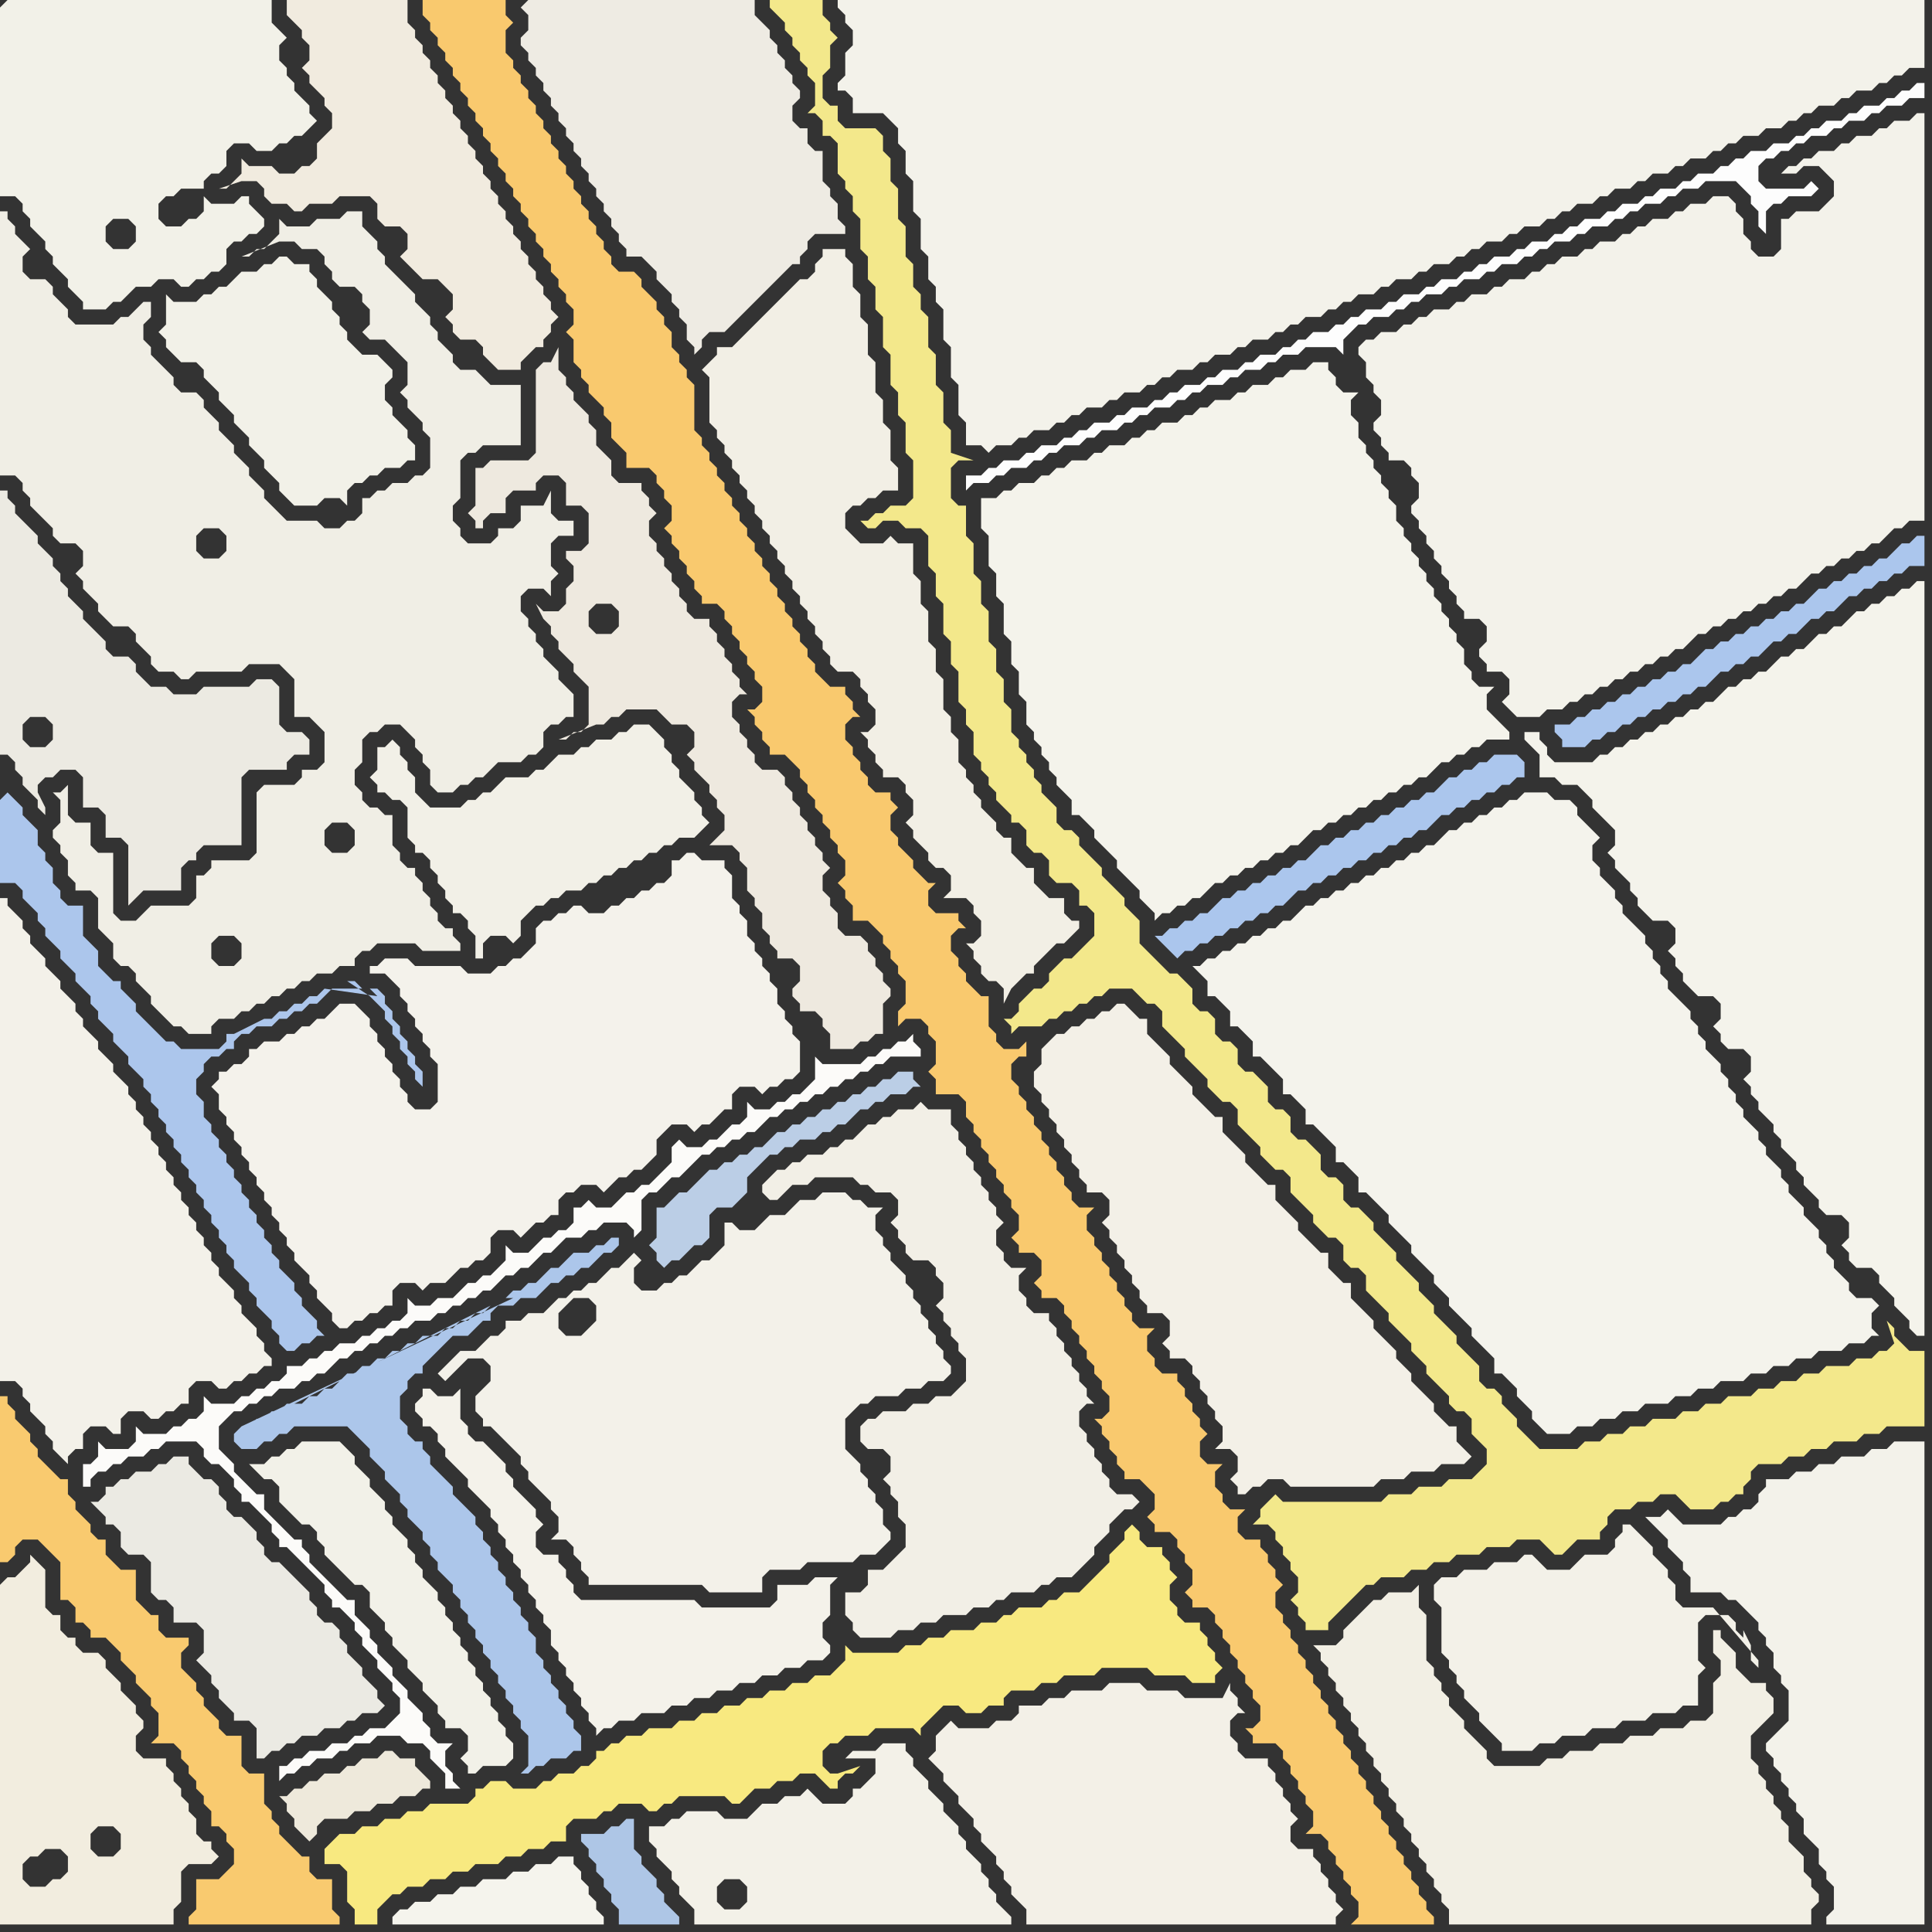 <svg width="256" height="256" xmlns="http://www.w3.org/2000/svg"><rect width="100%" height="100%" fill="#333333" stroke="none"/><script> 
var tempColor;
function hoverPath(evt){
obj = evt.target;
tempColor = obj.getAttribute("fill");
obj.setAttribute("fill","red");
//alert(tempColor);
//obj.setAttribute("stroke","red");}
function recoverPath(evt){
obj = evt.target;
obj.setAttribute("fill", tempColor);
//obj.setAttribute("stroke", tempColor);
}</script><path onmouseover="hoverPath(evt)" onmouseout="recoverPath(evt)" fill="rgb(243,241,233)" d="M  0,152l 0,31 2,0 1,1 0,1 1,1 0,1 2,2 0,1 1,1 0,1 1,1 1,1 0,-1 1,-1 1,0 0,-2 1,-1 2,0 1,1 1,0 0,-2 1,-1 2,0 1,1 1,0 1,-1 1,0 1,-1 1,0 0,-2 1,-1 2,0 1,1 1,0 1,-1 1,0 1,-1 1,0 1,-1 1,0 0,-1 -1,-1 0,-1 -1,-1 0,-1 -1,-1 -1,-1 0,-1 -1,-1 0,-1 -1,-1 -1,-1 0,-1 -1,-1 0,-1 -1,-1 0,-1 -1,-1 0,-1 -1,-1 0,-1 -1,-1 0,-1 -1,-1 0,-1 -1,-1 0,-1 -1,-1 0,-1 -1,-1 0,-1 -1,-1 0,-1 -1,-1 0,-1 -1,-1 0,-1 -1,-1 -1,-1 0,-1 -2,-2 0,-1 -1,-1 -1,-1 0,-1 -1,-1 0,-1 -1,-1 -1,-1 0,-1 -1,-1 -1,-1 0,-1 -1,-1 -1,-1 0,-1 -1,-1 0,-1 -1,-1 -1,-1 0,-1 -1,0Z"/>
<path onmouseover="hoverPath(evt)" onmouseout="recoverPath(evt)" fill="rgb(241,235,223)" d="M  39,23l -2,0 -1,-1 -3,0 -1,-1 0,2 -1,1 -1,1 -1,0 3,-1 2,0 1,1 0,1 1,1 2,0 1,1 1,0 1,-1 3,0 1,-1 4,0 1,1 0,2 1,1 2,0 1,1 0,2 -1,1 1,1 0,0 1,1 1,1 2,0 1,1 1,1 0,2 -1,1 1,1 0,1 1,1 2,0 1,1 0,1 1,1 1,1 3,0 0,-1 1,-1 1,-1 1,0 0,-1 1,-1 0,-1 1,-1 -1,-1 0,-1 -1,-1 0,-1 -1,-1 0,-1 -1,-1 0,-1 -1,-1 0,-1 -1,-1 0,-1 -1,-1 0,-1 -1,-1 0,-1 -1,-1 0,-1 -1,-1 0,-1 -1,-1 0,-1 -1,-1 0,-1 -1,-1 0,-1 -1,-1 0,-1 -1,-1 0,-1 -1,-1 0,-1 -1,-1 0,-1 -1,-1 0,-1 -1,-1 0,-1 -1,-1 0,-3 -16,0 0,2 1,1 0,0 1,1 0,1 1,1 0,2 -1,1 1,1 0,1 1,1 1,1 0,1 1,1 0,2 -1,1 -1,1 0,2 -1,1 -1,0 -1,1Z"/>
<path onmouseover="hoverPath(evt)" onmouseout="recoverPath(evt)" fill="rgb(187,206,230)" d="M  88,160l -1,0 0,4 -1,1 1,1 0,1 1,1 1,-1 1,0 1,-1 1,-1 1,0 1,-1 0,-3 1,-1 2,0 2,-2 0,-2 1,-1 1,-1 1,-1 1,0 1,-1 1,0 1,-1 2,0 1,-1 1,0 1,-1 1,0 1,-1 1,-1 1,0 1,-1 1,0 1,-1 2,0 1,-1 1,0 -1,-1 0,-1 -2,0 -1,1 -1,0 -1,1 -1,0 -1,1 -1,0 -1,1 -1,0 -1,1 -1,0 -1,1 -1,0 -1,1 -1,0 -1,1 -1,0 -1,1 -1,1 -1,0 -1,1 -1,0 -1,1 -1,0 -1,1 -1,0 -1,1 -1,1 -1,1 -1,0 -2,2Z"/>
<path onmouseover="hoverPath(evt)" onmouseout="recoverPath(evt)" fill="rgb(243,242,234)" d="M  112,8l 0,2 -1,1 0,1 1,0 1,1 0,2 4,0 1,1 1,1 0,2 1,1 0,3 1,1 0,4 1,1 0,4 1,1 0,3 1,1 0,2 1,1 0,4 1,1 0,4 1,1 0,4 1,1 0,3 2,0 1,1 1,-1 2,0 1,-1 1,0 1,-1 2,0 1,-1 1,0 1,-1 1,0 1,-1 2,0 1,-1 1,0 1,-1 2,0 1,-1 1,0 1,-1 1,0 1,-1 2,0 1,-1 1,0 1,-1 2,0 1,-1 1,0 1,-1 2,0 1,-1 1,0 1,-1 1,0 1,-1 2,0 1,-1 1,0 1,-1 1,0 1,-1 2,0 1,-1 1,0 1,-1 2,0 1,-1 1,0 1,-1 2,0 1,-1 1,0 1,-1 1,0 1,-1 2,0 1,-1 1,0 1,-1 2,0 1,-1 1,0 1,-1 1,0 1,-1 2,0 1,-1 1,0 1,-1 2,0 1,-1 1,0 1,-1 2,0 1,-1 1,0 1,-1 2,0 1,-1 1,0 1,-1 1,0 1,-1 2,0 1,-1 2,0 1,-1 1,0 1,-1 1,0 1,-1 2,0 1,-1 1,0 1,-1 2,0 1,-1 1,0 1,-1 1,0 1,-1 2,0 0,-9 -144,0 0,1 1,1 0,1 1,1 0,2 -1,1Z"/>
<path onmouseover="hoverPath(evt)" onmouseout="recoverPath(evt)" fill="rgb(244,243,236)" d="M  159,128l -1,0 1,1 0,0 1,1 0,2 1,0 1,1 1,1 0,2 1,0 1,1 1,1 0,2 1,0 1,1 1,1 1,1 0,2 1,0 1,1 1,1 0,2 1,0 1,1 1,1 1,1 0,2 1,0 1,1 1,1 0,2 1,0 1,1 1,1 1,1 0,1 1,1 1,1 1,1 0,1 1,1 1,1 1,1 0,1 1,1 1,1 0,1 1,1 1,1 1,1 0,1 1,1 1,1 1,1 0,2 1,0 1,1 1,1 0,1 1,1 1,1 0,1 1,1 1,1 3,0 1,-1 2,0 1,-1 2,0 1,-1 2,0 1,-1 3,0 1,-1 2,0 1,-1 2,0 1,-1 3,0 1,-1 2,0 1,-1 2,0 1,-1 2,0 1,-1 3,0 1,-1 2,0 1,-1 1,0 -1,-1 0,-2 1,-1 -1,-1 -2,0 -1,-1 0,-1 -1,-1 -1,-1 0,-1 -1,-1 0,-1 -1,-1 0,-1 -1,-1 -1,-1 0,-1 -1,-1 -1,-1 0,-1 -1,-1 0,-1 -1,-1 -1,-1 0,-1 -1,-1 0,-1 -1,-1 -1,-1 0,-1 -1,-1 0,-1 -1,-1 0,-1 -1,-1 0,-1 -1,-1 -1,-1 0,-1 -1,-1 0,-1 -1,-1 0,-1 -1,-1 -1,-1 -1,-1 0,-1 -1,-1 0,-1 -1,-1 0,-1 -1,-1 0,-1 -1,-1 -1,-1 -1,-1 0,-1 -1,-1 0,-1 -1,-1 -1,-1 0,-1 -1,-1 0,-2 1,-1 -1,-1 -1,-1 -1,-1 0,-1 -1,-1 -2,0 -1,-1 -3,0 -1,1 -1,0 -1,1 -1,0 -1,1 -1,0 -1,1 -1,0 -1,1 -1,0 -1,1 -1,1 -1,0 -1,1 -1,0 -1,1 -1,0 -1,1 -1,0 -1,1 -1,0 -1,1 -1,0 -1,1 -1,0 -1,1 -1,0 -1,1 -1,0 -1,1 -1,1 -1,0 -1,1 -1,0 -1,1 -1,0 -1,1 -1,0 -1,1 -1,0 -1,1 -1,0 -1,1Z"/>
<path onmouseover="hoverPath(evt)" onmouseout="recoverPath(evt)" fill="rgb(243,232,139)" d="M  167,200l 0,1 -1,1 2,0 1,1 0,1 1,1 0,1 1,1 0,1 1,1 0,2 -1,1 1,1 0,1 1,1 0,1 3,0 0,-1 1,-1 1,-1 1,-1 2,-2 1,0 1,-1 3,0 1,-1 2,0 1,-1 2,0 1,-1 3,0 1,-1 3,0 1,-1 3,0 1,1 1,1 1,0 1,-1 0,0 1,-1 3,0 0,-1 1,-1 0,-1 1,-1 2,0 1,-1 2,0 1,-1 2,0 1,1 1,1 3,0 1,-1 1,0 1,-1 1,0 0,-1 1,-1 0,-1 1,-1 3,0 1,-1 2,0 1,-1 2,0 1,-1 3,0 1,-1 2,0 1,-1 5,0 0,-10 -2,0 -1,-1 -1,-1 0,-1 -1,-1 1,3 -1,1 -1,0 -1,1 -2,0 -1,1 -3,0 -1,1 -2,0 -1,1 -2,0 -1,1 -2,0 -1,1 -3,0 -1,1 -2,0 -1,1 -2,0 -1,1 -3,0 -1,1 -2,0 -1,1 -2,0 -1,1 -2,0 -1,1 -5,0 -1,-1 -1,-1 -1,-1 0,-1 -1,-1 -1,-1 0,-1 -1,-1 -1,0 -1,-1 0,-2 -1,-1 -1,-1 -1,-1 0,-1 -1,-1 -1,-1 -1,-1 0,-1 -1,-1 -1,-1 0,-1 -1,-1 -1,-1 -1,-1 0,-1 -1,-1 -1,-1 -1,-1 0,-1 -1,-1 -1,-1 -1,0 -1,-1 0,-2 -1,-1 -1,0 -1,-1 0,-2 -1,-1 -1,-1 -1,0 -1,-1 0,-2 -1,-1 -1,0 -1,-1 0,-2 -1,-1 -1,-1 -1,0 -1,-1 0,-2 -1,-1 -1,0 -1,-1 0,-2 -1,-1 -1,0 -1,-1 0,-2 -1,-1 -1,-1 -1,0 -1,-1 -1,-1 -1,-1 -1,-1 0,-3 -1,-1 -1,-1 0,-1 -1,-1 -1,-1 -1,-1 0,-1 -1,-1 -1,-1 -1,-1 0,-1 -1,-1 -1,0 -1,-1 0,-2 -1,-1 -1,-1 0,-1 -1,-1 0,-1 -1,-1 0,-1 -1,-1 0,-1 -1,-1 0,-3 -1,-1 0,-3 -1,-1 0,-3 -1,-1 0,-4 -1,-1 0,-3 -1,-1 0,-4 -1,-1 0,-4 -1,0 -1,-1 0,-4 1,-1 2,0 -3,-1 0,-3 -1,-1 0,-4 -1,-1 0,-4 -1,-1 0,-4 -1,-1 0,-2 -1,-1 0,-3 -1,-1 0,-4 -1,-1 0,-4 -1,-1 0,-3 -1,-1 0,-2 -1,-1 -4,0 -1,-1 0,-2 -1,0 -1,-1 0,-3 1,-1 0,-3 1,-1 -1,-1 0,-1 -1,-1 0,-2 -7,0 0,1 1,1 0,0 1,1 0,1 1,1 0,1 1,1 0,1 1,1 0,1 1,1 0,3 -1,1 1,0 1,1 0,2 1,0 1,1 0,4 1,1 0,1 1,1 0,2 1,1 0,4 1,1 0,3 1,1 0,3 1,1 0,4 1,1 0,4 1,1 0,3 1,1 0,4 1,1 0,5 -1,1 -2,0 -1,1 -1,0 -1,1 -1,0 1,1 1,0 1,-1 2,0 1,1 2,0 1,1 0,4 1,1 0,3 1,1 0,4 1,1 0,3 1,1 0,4 1,1 0,2 1,1 0,3 1,1 0,1 1,1 0,1 1,1 0,1 1,1 1,1 0,1 1,0 1,1 0,2 1,1 1,0 1,1 0,2 1,1 2,0 1,1 0,2 1,0 1,1 0,3 -1,1 -1,1 -1,1 -1,0 -1,1 -1,1 0,1 -1,1 -1,0 -1,1 -1,1 0,1 -1,1 -1,0 1,1 0,1 1,-1 3,0 1,-1 1,0 1,-1 1,0 1,-1 1,0 1,-1 1,0 1,-1 3,0 1,1 1,1 1,0 1,1 0,2 1,1 1,1 1,1 0,1 1,1 1,1 1,1 0,1 1,1 1,1 1,0 1,1 0,2 1,1 1,1 1,1 0,1 1,1 1,1 1,0 1,1 0,2 1,1 1,1 1,1 0,1 1,1 1,1 1,0 1,1 0,2 1,1 1,0 1,1 0,2 1,1 1,1 1,1 0,1 1,1 1,1 1,1 0,1 1,1 1,1 0,1 1,1 1,1 1,1 0,1 1,1 1,0 1,1 0,2 1,1 1,1 0,2 -1,1 -1,1 -3,0 -1,1 -3,0 -1,1 -3,0 -1,1 -13,0 -1,-1 -1,1 -1,1Z"/>
<path onmouseover="hoverPath(evt)" onmouseout="recoverPath(evt)" fill="rgb(171,198,237)" d="M  208,96l -2,0 0,1 1,1 0,1 3,0 1,-1 1,0 1,-1 1,0 1,-1 1,0 1,-1 1,0 1,-1 1,0 1,-1 1,0 1,-1 1,0 1,-1 1,0 2,-2 1,0 1,-1 1,0 1,-1 1,0 1,-1 1,-1 1,0 1,-1 1,0 1,-1 1,-1 1,0 1,-1 1,0 1,-1 1,-1 1,0 1,-1 1,0 1,-1 1,0 1,-1 1,0 1,-1 2,0 0,-4 -1,0 -1,1 -1,0 -1,1 -1,1 -1,0 -1,1 -1,0 -1,1 -1,0 -1,1 -1,0 -1,1 -1,0 -2,2 -1,0 -1,1 -1,0 -1,1 -1,0 -1,1 -1,0 -1,1 -1,0 -1,1 -1,0 -1,1 -1,0 -1,1 -1,1 -1,0 -1,1 -1,0 -1,1 -1,0 -1,1 -1,0 -1,1 -1,0 -1,1 -1,0 -1,1 -1,0 -1,1 -1,0 -1,1Z"/>
<path onmouseover="hoverPath(evt)" onmouseout="recoverPath(evt)" fill="rgb(242,241,232)" d="M  0,1l 0,25 2,0 1,1 0,1 1,1 0,1 2,2 0,1 1,1 0,1 1,1 1,1 0,1 1,1 1,1 0,1 3,0 1,-1 1,0 1,-1 1,-1 2,0 1,-1 2,0 1,1 1,0 1,-1 1,0 1,-1 1,0 1,-1 0,-2 1,-1 1,0 1,-1 1,0 1,-1 0,-1 -1,-1 0,0 -1,-1 0,-1 -1,0 -1,1 -3,0 -1,-1 0,2 -1,1 -1,0 -1,1 -2,0 -1,-1 0,-2 1,-1 1,0 1,-1 3,0 0,-1 1,-1 1,0 1,-1 0,-2 1,-1 2,0 1,1 2,0 1,-1 1,0 1,-1 1,0 1,-1 1,-1 -1,-1 0,-1 -1,-1 -1,-1 0,-1 -1,-1 0,-1 -1,-1 0,-2 1,-1 -1,-1 -1,-1 0,-3 -35,0 -1,1 18,29 0,2 -1,1 -2,0 -1,-1 0,-2 1,-1 2,0 1,1 -18,-29Z"/>
<path onmouseover="hoverPath(evt)" onmouseout="recoverPath(evt)" fill="rgb(240,238,229)" d="M  34,105l 0,8 -1,1 -5,0 0,1 -1,1 -1,0 0,3 -1,1 -5,0 -2,2 -2,0 -1,-1 0,-8 -2,0 -1,-1 0,-3 -2,0 -1,-1 0,-4 -1,1 -1,0 1,1 0,3 -1,1 0,1 1,1 0,1 1,1 0,2 1,1 0,1 2,0 1,1 0,4 1,1 1,1 0,2 1,1 1,0 1,1 0,1 1,1 1,1 0,1 2,2 1,1 1,0 1,1 3,0 0,-1 1,-1 2,0 1,-1 1,0 1,-1 1,0 1,-1 1,0 1,-1 1,0 1,-1 1,0 1,-1 2,0 1,-1 2,0 0,-1 1,-1 1,0 1,-1 5,0 1,1 5,0 0,-1 -1,-1 0,-1 -1,0 -1,-1 0,-1 -1,-1 0,-1 -1,-1 0,-1 -1,-1 0,-1 -1,0 -1,-1 0,-1 -1,-1 0,-4 -1,0 -1,-1 -1,0 -1,-1 0,-1 -1,-1 0,-2 1,-1 0,-3 1,-1 1,0 1,-1 2,0 1,1 1,1 0,1 1,1 0,1 1,1 0,2 1,1 2,0 1,-1 1,0 1,-1 1,0 1,-1 1,-1 3,0 1,-1 1,0 1,-1 0,-2 1,-1 1,0 1,-1 1,0 0,-3 -1,-1 0,0 -1,-1 0,-1 -1,-1 -1,-1 0,-1 -1,-1 0,-1 -1,-1 0,-1 -1,-1 0,-2 1,-1 2,0 1,1 0,-2 1,-1 -1,-1 0,-3 1,-1 2,0 0,-2 -2,0 -1,-1 0,-3 -1,2 -3,0 0,2 -1,1 -2,0 0,1 -1,1 -3,0 -1,-1 0,-1 -1,-1 0,-2 1,-1 0,-5 1,-1 1,0 1,-1 5,0 0,-8 -4,0 -1,-1 -1,-1 -2,0 -1,-1 0,-1 -1,-1 -1,-1 0,-1 -1,-1 0,-1 -1,-1 -1,-1 0,-1 -1,-1 -1,-1 -1,-1 -1,-1 0,-1 -1,-1 0,-1 -1,-1 -1,-1 0,-2 -2,0 -1,1 -3,0 -1,1 -3,0 -1,-1 0,2 -1,1 -1,1 -1,0 -1,1 -1,0 5,-2 2,0 1,1 2,0 1,1 0,1 1,1 0,1 1,1 2,0 1,1 0,1 1,1 0,2 -1,1 1,1 2,0 1,1 1,1 1,1 0,3 -1,1 1,1 0,1 2,2 0,1 1,1 0,4 -1,1 -1,0 -1,1 -2,0 -1,1 -1,0 -1,1 -1,0 0,2 -1,1 -1,0 -1,1 -2,0 -1,-1 -4,0 -1,-1 -1,-1 -1,-1 0,-1 -1,-1 -1,-1 0,-1 -1,-1 -1,-1 0,-1 -1,-1 -1,-1 0,-1 -1,-1 -1,-1 0,-1 -1,-1 -2,0 -1,-1 0,-1 -1,-1 -1,-1 -1,-1 0,-1 -1,-1 0,-2 1,-1 0,-2 -1,0 -1,1 0,0 -1,1 -1,0 -1,1 -5,0 -1,-1 0,-1 -1,-1 -1,-1 0,-1 -1,-1 -2,0 -1,-1 0,-2 1,-1 -1,-1 0,0 -1,-1 0,-1 -1,-1 0,-1 -1,0 0,35 2,0 1,1 0,1 1,1 0,1 1,1 2,2 0,1 1,1 2,0 1,1 0,2 -1,1 1,1 0,1 1,1 1,1 0,1 1,1 1,1 2,0 1,1 0,1 1,1 1,1 0,1 1,1 2,0 1,1 1,0 1,-1 6,0 1,-1 4,0 1,1 1,1 0,5 2,0 1,1 1,1 0,4 -1,1 -2,0 0,1 -1,1 -4,0 -1,1 12,4 1,1 0,2 -1,1 -2,0 -1,-1 0,-2 1,-1 2,0 -12,-4 -5,19 2,0 1,1 0,2 -1,1 -2,0 -1,-1 0,-2 1,-1 5,-19 -4,-34 0,2 -1,1 -2,0 -1,-1 0,-2 1,-1 2,0 1,1 4,34Z"/>
<path onmouseover="hoverPath(evt)" onmouseout="recoverPath(evt)" fill="rgb(243,241,233)" d="M  64,184l 0,0 -1,1 0,2 1,1 0,1 1,0 1,1 1,1 1,1 1,1 0,1 1,1 0,1 1,1 1,1 1,1 0,1 1,1 0,2 -1,1 2,0 1,1 0,1 1,1 0,1 1,1 0,1 15,0 1,1 7,0 0,-2 1,-1 4,0 1,-1 6,0 1,-1 2,0 1,-1 1,-1 0,-1 -1,-1 0,-2 -1,-1 0,-1 -1,-1 0,-1 -1,-1 0,-1 -1,-1 -1,-1 0,-4 1,-1 1,-1 1,0 1,-1 3,0 1,-1 2,0 1,-1 2,0 1,-1 0,-1 -1,-1 0,-1 -1,-1 0,-1 -1,-1 0,-1 -1,-1 0,-1 -1,-1 0,-1 -1,-1 0,-1 -1,-1 -1,-1 0,-1 -1,-1 0,-1 -1,-1 0,-2 1,-1 -2,0 -1,-1 -1,0 -1,-1 -3,0 -1,1 -2,0 -1,1 -1,1 -2,0 -1,1 -1,1 -2,0 -1,-1 -1,0 0,3 -1,1 -1,1 -1,0 -1,1 -1,1 -1,0 -1,1 -1,0 -1,1 -2,0 -1,-1 0,-2 1,-1 -1,-1 0,0 -1,1 0,0 -1,1 -1,0 -1,1 -1,1 -1,0 -1,1 -1,0 -1,1 -1,0 -1,1 -1,1 -2,0 -1,1 -2,0 0,1 -1,1 -1,0 -2,2 -2,0 -1,1 -1,1 -1,1 1,1 0,0 3,-3 2,0 1,1 0,2 -1,1 10,-10 1,-1 1,-1 2,0 1,1 0,2 -1,1 -1,1 -2,0 -1,-1 0,-2 -10,10Z"/>
<path onmouseover="hoverPath(evt)" onmouseout="recoverPath(evt)" fill="rgb(238,235,227)" d="M  69,1l 0,0 1,1 0,2 -1,1 0,1 1,1 0,1 1,1 0,1 1,1 0,1 1,1 0,1 1,1 0,1 1,1 0,1 1,1 0,1 1,1 0,1 1,1 0,1 1,1 0,1 1,1 0,1 1,1 0,1 1,1 0,1 1,1 0,1 2,0 1,1 1,1 0,1 1,1 1,1 0,1 1,1 0,1 1,1 0,2 1,1 0,1 1,-1 0,-1 1,-1 2,0 1,-1 1,-1 2,-2 1,-1 1,-1 1,-1 1,-1 1,-1 1,0 0,-1 1,-1 0,-1 1,-1 4,0 0,-1 -1,-1 0,-2 -1,-1 0,-1 -1,-1 0,-4 -1,0 -1,-1 0,-2 -1,0 -1,-1 0,-2 1,-1 0,-1 -1,-1 0,-1 -1,-1 0,-1 -1,-1 0,-1 -1,-1 0,-1 -1,-1 -1,-1 0,-2 -30,0 -1,1Z"/>
<path onmouseover="hoverPath(evt)" onmouseout="recoverPath(evt)" fill="rgb(172,198,236)" d="M  0,106l 0,11 2,0 1,1 0,1 1,1 1,1 0,1 1,1 0,1 2,2 0,1 1,1 1,1 0,1 1,1 1,1 0,1 1,1 0,1 1,1 1,1 0,1 1,1 1,1 0,1 1,1 1,1 0,1 1,1 0,1 1,1 0,1 1,1 0,1 1,1 0,1 1,1 0,1 1,1 0,1 1,1 0,1 1,1 0,1 1,1 0,1 1,1 0,1 1,1 0,1 1,1 0,1 1,1 1,1 0,1 1,1 0,1 1,1 1,1 0,1 1,1 0,1 1,1 1,0 1,-1 1,0 1,-1 1,0 -1,-1 0,-1 -1,-1 -1,-1 0,-1 -1,-1 0,-1 -1,-1 -1,-1 0,-1 -1,-1 0,-1 -1,-1 0,-1 -1,-1 0,-1 -1,-1 0,-1 -1,-1 0,-1 -1,-1 0,-1 -1,-1 0,-1 -1,-1 0,-1 -1,-1 0,-1 -1,-1 0,-2 -1,-1 0,-2 1,-1 0,-1 1,-1 1,0 1,-1 1,0 0,-1 1,-1 1,0 1,-1 2,0 1,-1 1,0 1,-1 1,0 1,-1 1,0 1,-1 1,-1 4,0 -1,-1 -1,0 3,2 0,0 1,1 1,1 0,1 1,1 0,1 1,1 0,1 1,1 0,1 1,1 0,1 1,1 0,-2 -1,-1 0,-1 -1,-1 0,-1 -1,-1 0,-1 -1,-1 0,-1 -1,-1 0,-1 -1,-1 -1,0 1,1 -7,-1 -1,1 -1,0 -1,1 -1,0 -1,1 -1,0 -1,1 -1,0 -2,1 -2,1 -1,0 0,1 -1,1 -5,0 -1,-1 -1,0 -1,-1 -1,-1 -1,-1 -1,-1 0,-1 -1,-1 -1,-1 0,-1 -1,0 -1,-1 -1,-1 0,-2 -2,-2 0,-4 -2,0 -1,-1 0,-1 -1,-1 0,-2 -1,-1 0,-1 -1,-1 0,-2 -1,-1 -1,-1 0,-1 -1,-1 -1,-1 -1,1Z"/>
<path onmouseover="hoverPath(evt)" onmouseout="recoverPath(evt)" fill="rgb(249,202,111)" d="M  1,186l 0,-1 -1,0 0,22 1,0 1,-1 0,-1 1,-1 2,0 1,1 1,1 1,1 0,5 1,0 1,1 0,2 1,0 1,1 0,1 2,0 1,1 1,1 0,1 1,1 1,1 0,1 1,1 1,1 0,1 1,1 0,3 -1,1 3,0 1,1 0,1 1,1 0,1 1,1 0,1 1,1 0,1 1,1 0,2 1,0 1,1 0,1 1,1 0,2 -1,1 -1,1 -3,0 0,4 -1,1 0,1 20,0 0,-1 -1,-1 0,-4 -2,0 -1,-1 0,-2 -1,0 -3,-3 0,-1 -1,-1 0,-1 -1,-1 0,-4 -2,0 -1,-1 0,-4 -2,0 -1,-1 0,-1 -1,-1 -1,-1 0,-1 -1,-1 0,-1 -1,-1 -1,-1 0,-2 1,-1 0,-1 -3,0 -1,-1 0,-2 -1,0 -1,-1 -1,-1 0,-4 -2,0 -1,-1 -1,-1 0,-2 -1,0 -1,-1 0,-1 -1,-1 -1,-1 0,-1 -1,-1 0,-2 -1,0 -1,-1 -1,-1 -1,-1 0,-1 -1,-1 0,-1 -1,-1 -1,-1 0,-1 -1,-1Z"/>
<path onmouseover="hoverPath(evt)" onmouseout="recoverPath(evt)" fill="rgb(242,237,223)" d="M  0,210l 0,45 23,0 0,-2 1,-1 0,-4 1,-1 3,0 1,-1 -1,-1 0,-1 -1,0 -1,-1 0,-2 -1,-1 0,-1 -1,-1 0,-1 -1,-1 0,-1 -1,-1 0,-1 -3,0 -1,-1 0,-2 1,-1 0,-1 -1,-1 0,-1 -1,-1 -1,-1 0,-1 -1,-1 -1,-1 0,-1 -1,-1 -2,0 -1,-1 0,-1 -1,0 -1,-1 0,-2 -1,0 -1,-1 0,-5 -2,-2 0,1 -1,1 0,0 -1,1 -1,0 -1,1 3,39 0,-2 1,-1 1,0 1,-1 2,0 1,1 0,2 -1,1 -1,0 -1,1 -2,0 -1,-1 -3,-39 12,35 0,-2 1,-1 2,0 1,1 0,2 -1,1 -2,0 -1,-1 -12,-35Z"/>
<path onmouseover="hoverPath(evt)" onmouseout="recoverPath(evt)" fill="rgb(235,234,227)" d="M  16,203l 0,2 1,1 2,0 1,1 0,4 1,1 1,0 1,1 0,2 3,0 1,1 0,3 -1,1 1,1 0,0 1,1 0,1 1,1 0,1 1,1 1,1 0,1 2,0 1,1 0,4 1,0 1,-1 1,0 1,-1 1,0 1,-1 2,0 1,-1 2,0 1,-1 1,0 1,-1 2,0 1,-1 -1,-1 0,-1 -1,-1 -1,-1 0,-1 -1,-1 -1,-1 0,-1 -1,-1 0,-1 -1,-1 -1,0 -1,-1 0,-1 -1,-1 0,-1 -1,-1 -1,-1 -1,-1 -1,-1 -1,0 -1,-1 0,-1 -1,-1 0,-1 -1,-1 -1,-1 -1,0 -1,-1 0,-1 -1,-1 0,-1 -1,-1 -1,0 -1,-1 -1,-1 0,-1 -2,0 -1,1 -1,0 -1,1 -2,0 -1,1 -1,0 -1,1 -1,0 0,1 -1,1 -1,0 1,1 1,1 0,1 1,0 1,1Z"/>
<path onmouseover="hoverPath(evt)" onmouseout="recoverPath(evt)" fill="rgb(242,241,232)" d="M  35,194l -2,0 1,1 0,0 1,1 1,0 1,1 0,2 1,1 1,1 1,1 1,0 1,1 0,1 1,1 0,1 2,2 1,1 1,1 1,0 1,1 0,2 1,1 1,1 0,1 1,1 0,1 1,1 1,1 0,1 1,1 1,1 0,1 1,1 1,1 0,1 1,1 0,1 2,0 1,1 0,2 -1,1 1,1 0,1 1,0 1,-1 3,0 1,-1 0,-2 -1,-1 0,-1 -1,-1 0,-1 -1,-1 0,-1 -1,-1 0,-1 -1,-1 0,-1 -1,-1 0,-1 -1,-1 0,-1 -1,-1 0,-1 -1,-1 0,-1 -1,-1 0,-1 -1,-1 -1,-1 0,-1 -1,-1 0,-1 -1,-1 0,-1 -1,-1 -1,-1 0,-1 -1,-1 0,-1 -2,-2 0,-1 -1,-1 -1,-1 0,-1 -1,-1 -1,-1 -5,0 -1,1 -1,0 -1,1 -1,0 -1,1Z"/>
<path onmouseover="hoverPath(evt)" onmouseout="recoverPath(evt)" fill="rgb(252,251,249)" d="M  38,234l -1,0 0,2 1,-1 1,0 1,-1 1,0 1,-1 2,0 1,-1 1,0 1,-1 2,0 1,-1 3,0 1,1 2,0 1,1 0,1 1,1 1,1 0,2 2,0 -1,-1 0,-1 -1,-1 0,-2 1,-1 -2,0 -1,-1 0,-1 -1,-1 0,-1 -1,-1 -1,-1 0,-1 -1,-1 -1,-1 0,-1 -1,-1 -1,-1 0,-1 -1,-1 0,-1 -1,-1 -1,-1 0,-2 -1,0 -1,-1 -1,-1 -1,-1 -1,-1 -1,-1 0,-1 -1,-1 0,-1 -1,0 -1,-1 -1,-1 -1,-1 -1,-1 0,-2 -1,0 -1,-1 -1,-1 -1,-1 0,-1 -1,-1 -1,-1 0,-3 1,-1 1,-1 1,0 1,-1 1,0 1,-1 1,0 1,-1 2,0 1,-1 1,0 1,-1 1,0 1,-1 1,-1 1,0 1,-1 1,0 1,-1 1,0 1,-1 1,0 1,-1 1,0 1,-1 2,0 1,-1 1,0 1,-1 1,0 1,-1 1,0 1,-1 1,0 2,-2 1,0 1,-1 1,0 2,-2 1,0 1,-1 1,-1 2,0 1,-1 1,0 1,-1 3,0 1,1 0,1 1,-1 0,-4 1,-1 1,0 2,-2 1,0 1,-1 1,-1 1,-1 1,0 1,-1 1,0 1,-1 1,0 1,-1 1,0 1,-1 1,-1 1,0 1,-1 1,0 1,-1 1,0 1,-1 1,0 1,-1 1,0 1,-1 1,0 1,-1 1,0 1,-1 1,0 1,-1 4,0 0,-1 -1,-1 0,-1 -1,1 -1,0 -1,1 -1,0 -1,1 -1,0 -1,1 -5,0 -1,-1 0,3 -1,1 -1,1 -1,0 -1,1 -1,0 -1,1 -2,0 -1,-1 0,2 -1,1 -1,0 -2,2 -1,0 -1,1 -2,0 -1,-1 -1,1 0,2 -1,1 -1,1 -1,1 -1,0 -1,1 -1,0 -1,1 -1,1 -2,0 -1,-1 -1,1 -1,0 0,2 -1,1 -1,0 -1,1 -1,0 -2,2 -2,0 -1,-1 0,2 -1,1 -1,1 -1,0 -1,1 -1,0 -2,2 -2,0 -1,1 -2,0 -1,-1 0,2 -1,1 -1,0 -1,1 -1,0 -1,1 -1,0 -1,1 -2,0 -1,1 -1,0 -1,1 -1,0 -1,1 -2,0 0,1 -1,1 -1,0 -1,1 -1,0 -1,1 -1,0 -1,1 -3,0 -1,-1 0,2 -1,1 -1,0 -1,1 -1,0 -1,1 -3,0 -1,-1 0,2 -1,1 -3,0 -1,-1 0,2 -1,1 -1,0 0,3 1,0 0,-1 1,-1 1,0 1,-1 1,0 1,-1 2,0 1,-1 1,0 1,-1 4,0 1,1 0,1 1,1 1,0 1,1 1,1 0,1 1,1 0,1 1,0 1,1 1,1 1,1 0,1 1,1 0,1 1,0 1,1 1,1 1,1 1,1 1,1 0,1 1,1 0,1 1,0 1,1 1,1 0,1 1,1 0,1 1,1 1,1 0,1 1,1 1,1 0,1 1,1 0,2 -1,1 -1,1 -2,0 -1,1 -1,0 -1,1 -2,0 -1,1 -2,0 -1,1 -1,0 -1,1Z"/>
<path onmouseover="hoverPath(evt)" onmouseout="recoverPath(evt)" fill="rgb(243,241,232)" d="M  191,218l 0,1 1,1 0,1 1,1 0,1 1,1 0,1 1,1 1,1 0,1 1,1 1,1 1,1 0,1 4,0 1,-1 2,0 1,-1 3,0 1,-1 3,0 1,-1 3,0 1,-1 3,0 1,-1 2,0 0,-4 1,-1 -1,-1 0,-5 1,-1 3,0 1,1 0,1 1,1 0,-1 1,2 0,2 1,1 0,-1 -6,-7 -4,0 -1,-1 0,-2 -1,-1 0,-1 -1,-1 -1,-1 0,-1 -1,-1 -1,-1 -1,-1 -1,0 0,1 -1,1 0,1 -1,1 -3,0 -1,1 -1,1 -3,0 -1,-1 -1,-1 -1,0 -1,1 -3,0 -1,1 -3,0 -1,1 -2,0 -1,1 0,2 1,1Z"/>
<path onmouseover="hoverPath(evt)" onmouseout="recoverPath(evt)" fill="rgb(238,233,223)" d="M  78,68l 0,4 -1,1 -2,0 0,1 1,1 0,2 -1,1 0,2 -1,1 -2,0 -1,-1 1,2 0,0 1,1 0,1 1,1 0,1 1,1 1,1 0,1 1,1 1,1 0,5 -1,1 -1,0 -1,1 -1,0 5,-2 1,0 1,-1 1,0 1,-1 4,0 1,1 1,1 2,0 1,1 0,2 -1,1 1,1 0,1 1,1 1,1 0,1 1,1 0,1 1,1 0,2 -1,1 -1,1 3,0 1,1 0,1 1,1 0,3 1,1 0,1 1,1 0,2 1,1 0,1 1,1 0,1 2,0 1,1 0,2 -1,1 0,1 1,1 0,1 2,0 1,1 0,1 1,1 0,2 3,0 1,-1 1,0 1,-1 1,0 0,-4 1,-1 0,-1 -1,-1 0,-1 -1,-1 0,-1 -1,-1 0,-1 -1,-1 -2,0 -1,-1 0,-2 -1,-1 0,-1 -1,-1 0,-2 1,-1 -1,-1 0,-1 -1,-1 0,-1 -1,-1 0,-1 -1,-1 0,-1 -1,-1 0,-1 -1,-1 0,-1 -1,-1 -2,0 -1,-1 0,-1 -1,-1 0,-1 -1,-1 0,-1 -1,-1 0,-2 1,-1 1,0 -1,-1 0,-1 -1,-1 0,-1 -1,-1 0,-1 -1,-1 0,-1 -1,-1 0,-1 -2,0 -1,-1 0,-1 -1,-1 0,-1 -1,-1 0,-1 -1,-1 0,-1 -1,-1 0,-1 -1,-1 0,-2 1,-1 -1,-1 0,-1 -1,-1 0,-1 -3,0 -1,-1 0,-2 -1,-1 -1,-1 0,-2 -1,-1 0,-1 -1,-1 -1,-1 0,-1 -1,-1 0,-1 -1,-1 0,-3 -1,2 -1,0 -1,1 0,11 -1,1 -5,0 -1,1 -1,0 0,5 -1,1 1,1 0,1 1,0 0,-1 1,-1 2,0 0,-2 1,-1 3,0 0,-1 1,-1 2,0 1,1 0,3 2,0 1,1 0,13 1,-1 2,0 1,1 0,2 -1,1 -2,0 -1,-1Z"/>
<path onmouseover="hoverPath(evt)" onmouseout="recoverPath(evt)" fill="rgb(243,240,231)" d="M  138,139l 0,2 -1,1 0,2 1,1 0,1 1,1 0,1 1,1 0,1 1,1 0,1 1,1 0,1 1,1 0,1 1,1 0,1 2,0 1,1 0,2 -1,1 1,1 0,1 1,1 0,1 1,1 0,1 1,1 0,1 1,1 0,1 1,1 0,1 2,0 1,1 0,2 -1,1 1,1 0,1 2,0 1,1 0,1 1,1 0,1 1,1 0,1 1,1 0,1 1,1 0,2 -1,1 2,0 1,1 0,2 -1,1 1,1 0,1 1,0 1,-1 1,0 1,-1 2,0 1,1 11,0 1,-1 3,0 1,-1 3,0 1,-1 3,0 1,-1 -1,-1 0,0 -1,-1 0,-2 -1,0 -1,-1 -1,-1 0,-1 -1,-1 -1,-1 -1,-1 0,-1 -1,-1 -1,-1 0,-1 -1,-1 -1,-1 -1,-1 0,-1 -1,-1 -1,-1 -1,-1 0,-2 -1,0 -1,-1 -1,-1 0,-2 -1,0 -1,-1 -1,-1 -1,-1 0,-1 -1,-1 -1,-1 -1,-1 0,-2 -1,0 -1,-1 -1,-1 -1,-1 0,-1 -1,-1 -1,-1 -1,-1 0,-2 -1,0 -1,-1 -1,-1 -1,-1 0,-1 -1,-1 -1,-1 -1,-1 0,-1 -1,-1 -1,-1 -1,-1 0,-2 -1,0 -1,-1 -1,-1 -1,0 -1,1 -1,0 -1,1 -1,0 -1,1 -1,0 -1,1 -1,0 -2,2Z"/>
<path onmouseover="hoverPath(evt)" onmouseout="recoverPath(evt)" fill="rgb(174,198,230)" d="M  78,243l -1,0 0,1 1,1 0,1 1,1 0,1 1,1 0,1 1,1 0,1 1,1 0,2 8,0 0,-1 -1,-1 -1,-1 0,-1 -1,-1 0,-1 -1,-1 -1,-1 0,-1 -1,-1 0,-4 -1,0 -1,1 -1,0 -1,1Z"/>
<path onmouseover="hoverPath(evt)" onmouseout="recoverPath(evt)" fill="rgb(249,201,110)" d="M  83,60l 0,2 3,0 1,1 0,1 1,1 0,1 1,1 0,2 -1,1 1,1 0,1 1,1 0,1 1,1 0,1 1,1 0,1 1,1 0,1 2,0 1,1 0,1 1,1 0,1 1,1 0,1 1,1 0,1 1,1 0,1 1,1 0,2 -1,1 -1,0 1,1 0,1 1,1 0,1 1,1 0,1 2,0 1,1 1,1 0,1 1,1 0,1 1,1 0,1 1,1 0,1 1,1 0,1 1,1 0,1 1,1 0,2 -1,1 1,1 0,1 1,1 0,2 2,0 1,1 1,1 0,1 1,1 0,1 1,1 0,1 1,1 0,3 -1,1 0,2 1,-1 2,0 1,1 0,1 1,1 0,3 -1,1 1,1 0,2 3,0 1,1 0,2 1,1 0,1 1,1 0,1 1,1 0,1 1,1 0,1 1,1 0,1 1,1 0,1 1,1 0,2 -1,1 1,1 0,1 2,0 1,1 0,2 -1,1 1,1 0,1 2,0 1,1 0,1 1,1 0,1 1,1 0,1 1,1 0,1 1,1 0,1 1,1 0,1 1,1 0,2 -1,1 -1,0 1,1 0,1 1,1 0,1 1,1 0,1 1,1 0,1 2,0 1,1 1,1 0,2 -1,1 1,1 0,1 2,0 1,1 0,1 1,1 0,1 1,1 0,2 -1,1 1,1 0,1 2,0 1,1 0,1 1,1 0,1 1,1 0,1 1,1 0,1 1,1 0,1 1,1 0,1 1,1 0,2 -1,1 -1,0 1,1 0,1 3,0 1,1 0,1 1,1 0,1 1,1 0,1 1,1 0,1 1,1 0,2 -1,1 2,0 1,1 0,1 1,1 0,1 1,1 0,1 1,1 0,1 1,1 0,2 -1,1 11,0 0,-1 -1,-1 0,-1 -1,-1 0,-1 -1,-1 0,-1 -1,-1 0,-1 -1,-1 0,-1 -1,-1 0,-1 -1,-1 0,-1 -1,-1 0,-1 -1,-1 0,-1 -1,-1 0,-1 -1,-1 0,-1 -1,-1 0,-1 -1,-1 0,-1 -1,-1 0,-1 -1,-1 0,-1 -1,-1 0,-1 -1,-1 0,-1 -1,-1 0,-1 -1,-1 0,-1 -1,-1 0,-1 -1,-1 0,-2 1,-1 -1,-1 0,-1 -1,-1 0,-1 -1,-1 0,-1 -2,0 -1,-1 0,-2 1,-1 -2,0 -1,-1 0,-1 -1,-1 0,-2 1,-1 -2,0 -1,-1 0,-2 1,-1 -1,-1 0,-1 -1,-1 0,-1 -1,-1 0,-1 -1,-1 0,-1 -2,0 -1,-1 0,-1 -1,-1 0,-2 1,-1 -2,0 -1,-1 0,-1 -1,-1 0,-1 -1,-1 0,-1 -1,-1 0,-1 -1,-1 0,-1 -1,-1 0,-1 -1,-1 0,-2 1,-1 -2,0 -1,-1 0,-1 -1,-1 0,-1 -1,-1 0,-1 -1,-1 0,-1 -1,-1 0,-1 -1,-1 0,-1 -1,-1 0,-1 -1,-1 0,-1 -1,-1 0,-2 1,-1 1,0 0,-2 -1,1 -2,0 -1,-1 0,-1 -1,-1 0,-4 -1,0 -1,-1 -1,-1 0,-1 -1,-1 0,-1 -1,-1 0,-2 1,-1 1,0 -1,-1 0,-1 -3,0 -1,-1 0,-2 1,-1 -1,0 -1,-1 0,0 -1,-1 0,-1 -1,-1 -1,-1 0,-1 -1,-1 0,-2 1,-1 -1,-1 0,-1 -2,0 -1,-1 0,-1 -1,-1 0,-1 -1,-1 0,-1 -1,-1 0,-2 1,-1 1,0 -1,-1 0,-1 -1,-1 0,-1 -2,0 -1,-1 -1,-1 0,-1 -1,-1 0,-1 -1,-1 0,-1 -1,-1 0,-1 -1,-1 0,-1 -1,-1 0,-1 -1,-1 0,-1 -1,-1 0,-1 -1,-1 0,-1 -1,-1 0,-1 -1,-1 0,-1 -1,-1 0,-1 -1,-1 0,-1 -1,-1 0,-1 -1,-1 0,-1 -1,-1 0,-1 -1,-1 0,-6 -1,-1 0,-1 -1,-1 0,-1 -1,-1 0,-2 -1,-1 0,-1 -1,-1 0,-1 -1,-1 -1,-1 0,-1 -1,-1 -2,0 -1,-1 0,-1 -1,-1 0,-1 -1,-1 0,-1 -1,-1 0,-1 -1,-1 0,-1 -1,-1 0,-1 -1,-1 0,-1 -1,-1 0,-1 -1,-1 0,-1 -1,-1 0,-1 -1,-1 0,-1 -1,-1 0,-1 -1,-1 0,-1 -1,-1 0,-1 -1,-1 0,-3 1,-1 -1,-1 0,-2 -11,0 0,2 1,1 0,1 1,1 0,1 1,1 0,1 1,1 0,1 1,1 0,1 1,1 0,1 1,1 0,1 1,1 0,1 1,1 0,1 1,1 0,1 1,1 0,1 1,1 0,1 1,1 0,1 1,1 0,1 1,1 0,1 1,1 0,1 1,1 0,1 1,1 0,1 1,1 0,1 1,1 0,2 -1,1 1,1 0,3 1,1 0,1 1,1 0,1 1,1 1,1 0,1 1,1 0,2 1,1 1,1Z"/>
<path onmouseover="hoverPath(evt)" onmouseout="recoverPath(evt)" fill="rgb(243,241,232)" d="M  95,252l 0,-2 1,-1 2,0 1,1 0,2 -1,1 -2,0 -1,-1 1,3 38,0 0,-1 -1,-1 0,0 -1,-1 0,-1 -1,-1 0,-1 -1,-1 0,-1 -1,-1 -1,-1 0,-1 -1,-1 0,-1 -1,-1 -1,-1 0,-1 -1,-1 -1,-1 0,-1 -1,-1 -1,-1 0,-1 -1,-1 0,-1 -3,0 -1,1 -3,0 -1,1 4,0 0,2 -1,1 -1,1 -1,0 0,1 -1,1 -3,0 -1,-1 -1,-1 -1,1 -2,0 -1,1 -2,0 -1,1 -1,1 -3,0 -1,-1 -4,0 -1,1 -1,0 -1,1 -2,0 0,2 1,1 0,1 1,1 1,1 0,1 1,1 0,1 1,1 1,1 0,2 4,0 -1,-3Z"/>
<path onmouseover="hoverPath(evt)" onmouseout="recoverPath(evt)" fill="rgb(242,239,229)" d="M  99,44l 0,0 -1,1 -1,1 -2,0 0,1 -2,2 1,1 0,6 1,1 0,1 1,1 0,1 1,1 0,1 1,1 0,1 1,1 0,1 1,1 0,1 1,1 0,1 1,1 0,1 1,1 0,1 1,1 0,1 1,1 0,1 1,1 0,1 1,1 0,1 1,1 0,1 1,1 0,1 1,1 0,1 1,1 2,0 1,1 0,1 1,1 0,1 1,1 0,2 -1,1 -1,0 1,1 0,1 1,1 0,1 1,1 0,1 2,0 1,1 0,1 1,1 0,2 -1,1 1,1 0,1 1,1 1,1 0,1 1,1 1,0 1,1 0,2 -1,1 3,0 1,1 0,1 1,1 0,2 -1,1 -1,0 1,1 0,1 1,1 0,1 1,1 1,0 1,1 0,2 1,-2 0,0 1,-1 1,-1 1,0 0,-1 2,-2 1,-1 1,0 1,-1 1,-1 0,-1 -1,0 -1,-1 0,-2 -2,0 -1,-1 -1,-1 0,-2 -1,0 -1,-1 -1,-1 0,-2 -1,0 -1,-1 0,-1 -1,-1 -1,-1 0,-1 -1,-1 0,-1 -1,-1 0,-1 -1,-1 0,-3 -1,-1 0,-2 -1,-1 0,-4 -1,-1 0,-3 -1,-1 0,-4 -1,-1 0,-3 -1,-1 0,-4 -2,0 -1,-1 -1,1 -3,0 -1,-1 -1,-1 0,-2 1,-1 1,0 1,-1 1,0 1,-1 2,0 0,-3 -1,-1 0,-4 -1,-1 0,-3 -1,-1 0,-4 -1,-1 0,-4 -1,-1 0,-3 -1,-1 0,-3 -1,-1 0,-1 -3,0 0,1 -1,1 0,1 -1,1 -1,0 -1,1 -1,1 -5,5Z"/>
<path onmouseover="hoverPath(evt)" onmouseout="recoverPath(evt)" fill="rgb(244,243,235)" d="M  130,68l 0,2 1,1 0,4 1,1 0,3 1,1 0,4 1,1 0,3 1,1 0,3 1,1 0,3 1,1 0,1 1,1 0,1 1,1 0,1 1,1 0,1 1,1 1,1 0,2 1,0 1,1 1,1 0,1 1,1 1,1 1,1 0,1 1,1 1,1 1,1 0,1 2,2 0,1 1,-1 1,0 1,-1 1,0 1,-1 1,0 1,-1 1,-1 1,0 1,-1 1,0 1,-1 1,0 1,-1 1,0 1,-1 1,0 1,-1 1,0 1,-1 1,-1 1,0 1,-1 1,0 1,-1 1,0 1,-1 1,0 1,-1 1,0 1,-1 1,0 1,-1 1,0 1,-1 1,0 1,-1 1,-1 1,0 1,-1 1,0 1,-1 1,0 1,-1 3,0 0,-1 -1,-1 0,0 -1,-1 -1,-1 0,-2 1,-1 -2,0 -1,-1 0,-1 -1,-1 0,-2 -1,-1 0,-1 -1,-1 0,-1 -1,-1 0,-1 -1,-1 0,-1 -1,-1 0,-1 -1,-1 0,-1 -1,-1 0,-1 -1,-1 0,-1 -1,-1 0,-2 -1,-1 0,-1 -1,-1 0,-1 -1,-1 0,-1 -1,-1 0,-1 -1,-1 0,-2 -1,-1 0,-2 1,-1 -2,0 -1,-1 0,-1 -1,-1 0,-1 -2,0 -1,1 -2,0 -1,1 -1,0 -1,1 -2,0 -1,1 -1,0 -1,1 -2,0 -1,1 -1,0 -1,1 -1,0 -1,1 -2,0 -1,1 -1,0 -1,1 -1,0 -1,1 -2,0 -1,1 -1,0 -1,1 -2,0 -1,1 -1,0 -1,1 -1,0 -1,1 -2,0 -1,1 -1,0 -1,1 -2,0Z"/>
<path onmouseover="hoverPath(evt)" onmouseout="recoverPath(evt)" fill="rgb(171,198,237)" d="M  154,124l -1,0 1,1 0,0 1,1 1,1 1,-1 1,0 1,-1 1,0 1,-1 1,0 1,-1 1,0 1,-1 1,0 1,-1 1,0 1,-1 1,0 1,-1 1,-1 1,0 1,-1 1,0 1,-1 1,0 1,-1 1,0 1,-1 1,0 1,-1 1,0 1,-1 1,0 1,-1 1,0 1,-1 1,0 1,-1 1,-1 1,0 1,-1 1,0 1,-1 1,0 1,-1 1,0 1,-1 1,0 1,-1 1,0 0,-2 -1,-1 -3,0 -1,1 -1,0 -1,1 -1,0 -1,1 -1,0 -1,1 -1,1 -1,0 -1,1 -1,0 -1,1 -1,0 -1,1 -1,0 -1,1 -1,0 -1,1 -1,0 -1,1 -1,0 -1,1 -1,0 -2,2 -1,0 -1,1 -1,0 -1,1 -1,0 -1,1 -1,0 -1,1 -1,0 -1,1 -1,0 -1,1 -1,1 -1,0 -1,1 -1,0 -1,1 -1,0 -1,1Z"/>
<path onmouseover="hoverPath(evt)" onmouseout="recoverPath(evt)" fill="rgb(243,242,234)" d="M  223,202l 0,0 -1,-1 -1,-1 -1,1 -2,0 1,1 0,0 1,1 1,1 0,1 1,1 1,1 0,1 1,1 0,2 4,0 1,1 1,0 1,1 1,1 1,1 0,1 1,1 0,1 1,1 0,2 1,1 0,1 1,1 0,4 -1,1 -1,1 -1,1 0,1 1,1 0,1 1,1 0,1 1,1 0,1 1,1 0,1 1,1 0,2 1,1 1,1 0,2 1,1 0,1 1,1 0,3 -1,1 0,1 13,0 0,-64 -4,0 -1,1 -2,0 -1,1 -3,0 -1,1 -2,0 -1,1 -2,0 -1,1 -3,0 0,1 -1,1 0,1 -1,1 -1,0 -1,1 -1,0 -1,1Z"/>
<path onmouseover="hoverPath(evt)" onmouseout="recoverPath(evt)" fill="rgb(236,234,226)" d="M  32,103l 0,0 1,-1 5,0 0,-1 1,-1 2,0 0,-2 -1,-1 -2,0 -1,-1 0,-5 -1,-1 -2,0 -1,1 -6,0 -1,1 -3,0 -1,-1 -2,0 -1,-1 -1,-1 0,-1 -1,-1 -2,0 -1,-1 0,-1 -1,-1 -1,-1 -1,-1 0,-1 -1,-1 -1,-1 0,-1 -1,-1 0,-1 -1,-1 0,-1 -1,-1 -1,-1 0,-1 -1,-1 -1,-1 -1,-1 0,-1 -1,-1 0,-1 -1,0 0,35 1,0 1,1 0,1 1,1 0,1 1,1 1,1 0,1 1,1 0,-1 -1,-2 0,-1 1,-1 1,0 1,-1 2,0 1,1 0,4 2,0 1,1 0,3 2,0 1,1 0,8 1,-1 0,0 1,-1 5,0 0,-3 1,-1 1,0 0,-1 1,-1 5,0 0,-9 -28,-4 -1,-1 0,-2 1,-1 2,0 1,1 0,2 -1,1 -2,0 28,4Z"/>
<path onmouseover="hoverPath(evt)" onmouseout="recoverPath(evt)" fill="rgb(248,233,128)" d="M  44,244l 0,0 -1,1 0,2 2,0 1,1 0,4 1,1 0,2 3,0 0,-2 1,-1 1,-1 1,0 1,-1 2,0 1,-1 2,0 1,-1 2,0 1,-1 3,0 1,-1 2,0 1,-1 2,0 1,-1 2,0 0,-2 1,-1 3,0 1,-1 1,0 1,-1 3,0 1,1 1,0 1,-1 1,0 1,-1 6,0 1,1 1,0 1,-1 1,-1 2,0 1,-1 2,0 1,-1 2,0 1,1 1,1 1,0 0,-1 1,-1 1,0 1,-1 -3,1 -1,0 -1,-1 0,-2 1,-1 1,0 1,-1 3,0 1,-1 5,0 1,1 0,-1 1,-1 0,0 1,-1 1,-1 2,0 1,1 2,0 1,-1 2,0 0,-1 1,-1 3,0 1,-1 2,0 1,-1 4,0 1,-1 6,0 1,1 4,0 1,1 3,0 0,-1 1,-1 -1,-1 0,-1 -1,-1 0,-1 -1,-1 0,-1 -2,0 -1,-1 0,-1 -1,-1 0,-2 1,-1 -1,-1 0,-1 -1,-1 0,-1 -2,0 -1,-1 0,-1 -1,-1 -1,1 0,1 -2,2 0,1 -2,2 -1,1 -1,1 -2,0 -1,1 -1,0 -1,1 -3,0 -1,1 -1,0 -1,1 -2,0 -1,1 -3,0 -1,1 -2,0 -1,1 -2,0 -1,1 -6,0 -1,-1 0,2 -1,1 -1,1 -2,0 -1,1 -2,0 -1,1 -2,0 -1,1 -2,0 -1,1 -2,0 -1,1 -2,0 -1,1 -2,0 -1,1 -3,0 -1,1 -2,0 -1,1 -1,0 -1,1 -1,0 0,1 -1,1 -1,0 -1,1 -2,0 -1,1 -1,0 -1,1 -3,0 -1,-1 -2,0 -1,1 -1,0 0,1 -1,1 -5,0 -1,1 -2,0 -1,1 -2,0 -1,1 -2,0 -1,1 -2,0 -1,1Z"/>
<path onmouseover="hoverPath(evt)" onmouseout="recoverPath(evt)" fill="rgb(242,241,232)" d="M  54,61l 1,0 0,-2 -1,-1 0,-1 -1,-1 -1,-1 0,-1 -1,-1 0,-2 1,-1 0,-1 -1,-1 -1,-1 -2,0 -1,-1 -1,-1 0,-1 -1,-1 0,-1 -1,-1 0,-1 -1,-1 -1,-1 0,-1 -1,-1 0,-1 -2,0 -1,-1 -1,0 -1,1 -1,0 -1,1 -2,0 -1,1 -1,1 -1,0 -1,1 -1,0 -1,1 -3,0 -1,-1 0,4 -1,1 1,1 0,1 1,1 1,1 2,0 1,1 0,1 1,1 1,1 0,1 1,1 1,1 0,1 1,1 1,1 0,1 1,1 1,1 0,1 1,1 1,1 0,1 1,1 1,1 3,0 1,-1 2,0 1,1 0,-2 1,-1 1,0 1,-1 1,0 1,-1 2,0 1,-1Z"/>
<path onmouseover="hoverPath(evt)" onmouseout="recoverPath(evt)" fill="rgb(245,244,237)" d="M  54,253l -1,0 -1,1 0,1 28,0 0,-1 -1,-1 0,-1 -1,-1 0,-1 -1,-1 0,-1 -1,-1 0,-1 -2,0 -1,1 -2,0 -1,1 -2,0 -1,1 -3,0 -1,1 -2,0 -1,1 -2,0 -1,1 -2,0 -1,1Z"/>
<path onmouseover="hoverPath(evt)" onmouseout="recoverPath(evt)" fill="rgb(244,242,234)" d="M  58,190l 0,1 1,1 0,1 1,1 1,1 1,1 0,1 1,1 1,1 1,1 0,1 1,1 0,1 1,1 0,1 1,1 0,1 1,1 0,1 1,1 0,1 1,1 0,1 1,1 0,1 1,1 0,2 1,1 0,1 1,1 0,1 1,1 0,1 1,1 0,1 1,1 0,1 1,1 0,1 1,-1 1,0 1,-1 2,0 1,-1 3,0 1,-1 2,0 1,-1 2,0 1,-1 2,0 1,-1 2,0 1,-1 2,0 1,-1 2,0 1,-1 2,0 1,-1 0,-1 -1,-1 0,-2 1,-1 0,-4 1,-1 -3,0 -1,1 -4,0 0,2 -1,1 -9,0 -1,-1 -15,0 -1,-1 0,-1 -1,-1 0,-1 -1,-1 0,-1 -2,0 -1,-1 0,-2 1,-1 -1,-1 0,-1 -1,-1 -1,-1 -1,-1 0,-1 -1,-1 0,-1 -1,-1 -1,-1 -1,-1 -1,0 -1,-1 0,-1 -1,-1 0,-4 -1,1 -2,0 -1,-1 -1,0 0,1 -1,1 0,1 1,1 0,1 1,0 1,1Z"/>
<path onmouseover="hoverPath(evt)" onmouseout="recoverPath(evt)" fill="rgb(242,239,230)" d="M  112,213l 0,1 1,1 0,1 1,1 4,0 1,-1 2,0 1,-1 2,0 1,-1 3,0 1,-1 2,0 1,-1 1,0 1,-1 3,0 1,-1 1,0 1,-1 2,0 1,-1 1,-1 1,-1 0,-1 1,-1 1,-1 0,-1 1,-1 1,-1 1,0 1,-1 -1,-1 -2,0 -1,-1 0,-1 -1,-1 0,-1 -1,-1 0,-1 -1,-1 0,-1 -1,-1 0,-2 1,-1 1,0 -1,-1 0,-1 -1,-1 0,-1 -1,-1 0,-1 -1,-1 0,-1 -1,-1 0,-1 -1,-1 0,-1 -2,0 -1,-1 0,-1 -1,-1 0,-2 1,-1 -2,0 -1,-1 0,-1 -1,-1 0,-2 1,-1 -1,-1 0,-1 -1,-1 0,-1 -1,-1 0,-1 -1,-1 0,-1 -1,-1 0,-1 -1,-1 0,-1 -1,-1 0,-2 -3,0 -1,-1 -1,1 -2,0 -1,1 -1,0 -1,1 -1,0 -1,1 -1,1 -1,0 -1,1 -1,0 -1,1 -2,0 -1,1 -1,0 -1,1 -1,0 -2,2 0,1 1,1 1,0 1,-1 0,0 1,-1 2,0 1,-1 5,0 1,1 1,0 1,1 2,0 1,1 0,2 -1,1 1,1 0,1 1,1 0,1 1,1 2,0 1,1 0,1 1,1 0,2 -1,1 1,1 0,1 1,1 0,1 1,1 0,1 1,1 0,3 -1,1 -1,1 -2,0 -1,1 -2,0 -1,1 -3,0 -1,1 -1,0 -1,1 0,2 1,1 2,0 1,1 0,2 -1,1 1,1 0,1 1,1 0,2 1,1 0,3 -1,1 -1,1 -1,1 -2,0 0,2 -1,1 -2,0Z"/>
<path onmouseover="hoverPath(evt)" onmouseout="recoverPath(evt)" fill="rgb(244,243,235)" d="M  211,101l -5,0 -1,-1 0,-1 -1,-1 0,-1 -2,0 0,1 1,1 0,0 1,1 0,3 2,0 1,1 2,0 1,1 1,1 0,1 1,1 1,1 1,1 0,2 -1,1 1,1 0,1 1,1 1,1 0,1 1,1 0,1 1,1 1,1 2,0 1,1 0,2 -1,1 1,1 0,1 1,1 0,1 1,1 1,1 2,0 1,1 0,2 -1,1 1,1 0,1 1,1 2,0 1,1 0,2 -1,1 1,1 0,1 1,1 0,1 1,1 1,1 0,1 1,1 0,1 1,1 1,1 0,1 1,1 0,1 1,1 1,1 0,1 1,1 2,0 1,1 0,2 -1,1 1,1 0,1 1,1 2,0 1,1 0,1 1,1 1,1 0,1 1,1 1,1 0,1 1,1 1,0 0,-100 -1,0 -1,1 -1,0 -1,1 -1,0 -1,1 -1,0 -1,1 -1,0 -1,1 -1,1 -1,0 -1,1 -1,0 -1,1 -1,1 -1,0 -1,1 -1,0 -1,1 -1,1 -1,0 -1,1 -1,0 -1,1 -1,0 -1,1 -1,1 -1,0 -1,1 -1,0 -1,1 -1,0 -1,1 -1,0 -1,1 -1,0 -1,1 -1,0 -1,1 -1,0 -1,1 -1,0 -1,1Z"/>
<path onmouseover="hoverPath(evt)" onmouseout="recoverPath(evt)" fill="rgb(244,242,235)" d="M  30,142l -1,0 0,1 -1,1 1,1 0,2 1,1 0,1 1,1 0,1 1,1 0,1 1,1 0,1 1,1 0,1 1,1 0,1 1,1 0,1 1,1 0,1 1,1 0,1 1,1 0,1 2,2 0,1 1,1 0,1 1,1 1,1 0,1 1,1 1,0 1,-1 1,0 1,-1 1,0 1,-1 1,0 0,-2 1,-1 2,0 1,1 1,-1 2,0 1,-1 1,-1 1,0 1,-1 1,0 1,-1 0,-2 1,-1 2,0 1,1 1,-1 0,0 1,-1 1,0 1,-1 1,0 0,-2 1,-1 1,0 1,-1 2,0 1,1 1,-1 0,0 1,-1 1,0 1,-1 1,0 2,-2 0,-2 2,-2 2,0 1,1 1,-1 1,0 1,-1 1,-1 1,0 0,-2 1,-1 2,0 1,1 1,-1 1,0 1,-1 1,0 1,-1 0,-4 -1,-1 0,-1 -1,-1 0,-1 -1,-1 0,-2 -1,-1 0,-1 -1,-1 0,-1 -1,-1 0,-1 -1,-1 0,-2 -1,-1 0,-1 -1,-1 0,-3 -1,-1 0,-1 -3,0 -1,-1 -1,0 -1,1 -1,0 0,2 -1,1 -1,0 -1,1 -1,0 -1,1 -1,0 -1,1 -1,0 -1,1 -2,0 -1,-1 -1,0 -1,1 -1,0 -1,1 -1,0 -1,1 0,2 -1,1 -1,1 -1,0 -1,1 -1,0 -1,1 -3,0 -1,-1 -6,0 -1,-1 -3,0 -1,1 -1,0 0,1 2,0 1,1 1,1 0,1 1,1 0,1 1,1 0,1 1,1 0,1 1,1 0,1 1,1 0,5 -1,1 -2,0 -1,-1 0,-1 -1,-1 0,-1 -1,-1 0,-1 -1,-1 0,-1 -1,-1 0,-1 -1,-1 0,-1 -1,-1 -1,-1 -2,0 -2,2 -1,0 -1,1 -1,0 -1,1 -1,0 -1,1 -2,0 -1,1 -1,0 0,1 -1,1 -1,0 -1,1Z"/>
<path onmouseover="hoverPath(evt)" onmouseout="recoverPath(evt)" fill="rgb(172,198,234)" d="M  32,189l 0,0 -1,1 0,1 1,1 2,0 1,-1 1,0 1,-1 1,0 1,-1 7,0 1,1 1,1 1,1 0,1 1,1 1,1 0,1 1,1 1,1 0,1 1,1 0,1 1,1 1,1 0,1 1,1 0,1 1,1 0,1 1,1 1,1 0,1 1,1 0,1 1,1 0,1 1,1 0,1 1,1 0,1 1,1 0,1 1,1 0,1 1,1 0,1 1,1 0,1 1,1 0,1 1,1 0,4 -1,1 1,0 1,-1 1,0 1,-1 2,0 1,-1 1,0 0,-2 -1,-1 0,-1 -1,-1 0,-1 -1,-1 0,-1 -1,-1 0,-1 -1,-1 0,-1 -1,-1 0,-2 -1,-1 0,-1 -1,-1 0,-1 -1,-1 0,-1 -1,-1 0,-1 -1,-1 0,-1 -1,-1 0,-1 -1,-1 0,-1 -1,-1 0,-1 -1,-1 -1,-1 -1,-1 0,-1 -2,-2 -1,-1 0,-1 -1,-1 0,-1 -1,0 -1,-1 0,-1 -1,-1 0,-3 1,-1 0,-1 1,-1 1,0 0,-1 1,-1 1,-1 2,-2 2,0 1,-1 1,-1 1,0 0,-1 1,-1 2,0 1,-1 2,0 1,-1 1,-1 1,0 1,-1 1,0 1,-1 1,0 1,-1 1,-1 1,0 1,-1 0,-1 -1,0 -1,1 -1,0 -1,1 -2,0 -2,2 -1,0 -2,2 -1,0 -1,1 -1,0 -1,1 1,0 -36,17 33,-16 -1,1 -1,0 -1,1 -1,0 -1,1 -1,0 -1,1 -2,0 -1,1 -1,0 -1,1 -1,0 -1,1 -1,0 -1,1 -1,0 -1,1 -1,0 -2,2 -1,0 -1,1 -1,0 -1,1 -2,0 -1,1 -1,0 -1,1 -1,0 -1,1 32,-16 -33,16Z"/>
<path onmouseover="hoverPath(evt)" onmouseout="recoverPath(evt)" fill="rgb(238,233,219)" d="M  40,237l -1,0 -1,1 -1,0 1,1 0,1 1,1 0,1 1,1 1,1 1,-1 0,-1 1,-1 3,0 1,-1 2,0 1,-1 2,0 1,-1 2,0 1,-1 1,0 0,-1 -1,-1 0,0 -1,-1 0,-1 -2,0 -1,-1 -1,0 -1,1 -2,0 -1,1 -1,0 -1,1 -2,0 -1,1 -1,0 -1,1Z"/>
<path onmouseover="hoverPath(evt)" onmouseout="recoverPath(evt)" fill="rgb(242,240,231)" d="M  55,112l 0,1 1,0 1,1 0,1 1,1 0,1 1,1 0,1 1,1 0,1 1,0 1,1 0,1 1,1 0,3 1,0 0,-2 1,-1 2,0 1,1 1,-1 0,-2 1,-1 1,-1 1,0 1,-1 1,0 1,-1 2,0 1,-1 1,0 1,-1 1,0 1,-1 1,0 1,-1 1,0 1,-1 1,0 1,-1 1,0 1,-1 2,0 1,-1 1,-1 -1,-1 0,-1 -1,-1 0,-1 -1,-1 -1,-1 0,-1 -1,-1 0,-1 -1,-1 0,-1 -1,-1 -1,-1 -2,0 -1,1 -1,0 -1,1 -2,0 -1,1 -1,0 -1,1 -2,0 -1,1 -1,1 -1,0 -1,1 -3,0 -1,1 -1,1 -1,0 -1,1 -1,0 -1,1 -4,0 -1,-1 -1,-1 0,-2 -1,-1 0,-1 -1,-1 0,-1 -1,-1 -1,1 -1,0 0,3 -1,1 1,1 0,1 1,0 1,1 1,0 1,1 0,4 1,1Z"/>
<path onmouseover="hoverPath(evt)" onmouseout="recoverPath(evt)" fill="rgb(243,242,234)" d="M  182,45l -1,0 -1,1 0,1 1,1 0,2 1,1 0,1 1,1 0,2 -1,1 0,1 1,1 0,1 1,1 0,1 2,0 1,1 0,1 1,1 0,2 -1,1 0,1 1,1 0,1 1,1 0,1 1,1 0,1 1,1 0,1 1,1 0,1 1,1 0,1 1,1 0,1 2,0 1,1 0,2 -1,1 0,1 1,1 0,1 2,0 1,1 0,2 -1,1 1,1 0,0 1,1 3,0 1,-1 2,0 1,-1 1,0 1,-1 1,0 1,-1 1,0 1,-1 1,0 1,-1 1,0 1,-1 1,0 1,-1 1,0 1,-1 1,0 1,-1 1,-1 1,0 1,-1 1,0 1,-1 1,0 1,-1 1,0 1,-1 1,0 1,-1 1,0 1,-1 1,0 1,-1 1,-1 1,0 1,-1 1,0 1,-1 1,0 1,-1 1,0 1,-1 1,0 1,-1 1,-1 1,0 1,-1 2,0 0,-54 -1,0 -1,1 -2,0 -1,1 -1,0 -1,1 -2,0 -1,1 -1,0 -1,1 -2,0 -1,1 -1,0 -1,1 -1,0 -1,1 2,0 1,-1 2,0 1,1 1,1 0,2 -1,1 -1,1 -3,0 -1,1 -1,0 0,4 -1,1 -2,0 -1,-1 0,-1 -1,-1 0,-2 -1,-1 0,-1 -1,-1 -2,0 -1,1 -2,0 -1,1 -1,0 -1,1 -2,0 -1,1 -1,0 -1,1 -1,0 -1,1 -2,0 -1,1 -1,0 -1,1 -2,0 -1,1 -1,0 -1,1 -1,0 -1,1 -2,0 -1,1 -1,0 -1,1 -2,0 -1,1 -1,0 -1,1 -2,0 -1,1 -1,0 -1,1 -1,0 -1,1 -2,0 -1,1Z"/>
<path onmouseover="hoverPath(evt)" onmouseout="recoverPath(evt)" fill="rgb(242,239,228)" d="M  199,234l -1,0 -1,-1 0,-1 -3,-3 0,-1 -1,-1 -1,-1 0,-1 -1,-1 0,-1 -1,-1 0,-1 -1,-1 0,-6 -1,-1 0,-3 -1,1 -3,0 -1,1 -1,0 -1,1 -1,1 -1,1 -1,1 0,1 -1,1 -3,0 1,1 0,1 1,1 0,1 1,1 0,1 1,1 0,1 1,1 0,1 1,1 0,1 1,1 0,1 1,1 0,1 1,1 0,1 1,1 0,1 1,1 0,1 1,1 0,1 1,1 0,1 1,1 0,1 1,1 0,1 1,1 0,1 1,1 0,1 1,1 0,2 48,0 0,-2 1,-1 0,-1 -1,-1 0,-1 -1,-1 0,-2 -1,-1 -1,-1 0,-2 -1,-1 0,-1 -1,-1 0,-1 -1,-1 0,-1 -1,-1 0,-1 -1,-1 0,-3 1,-1 1,-1 1,-1 0,-2 -1,-1 0,-1 -2,0 -1,-1 -1,-1 0,-2 -1,-1 -1,-1 0,-1 -1,0 0,3 1,1 0,2 -1,1 0,4 -1,1 -2,0 -1,1 -3,0 -1,1 -3,0 -1,1 -3,0 -1,1 -3,0 -1,1 -2,0 -1,1Z"/>
<path onmouseover="hoverPath(evt)" onmouseout="recoverPath(evt)" fill="rgb(243,240,231)" d="M  124,231l 0,1 -1,1 1,1 1,1 0,1 1,1 1,1 0,1 1,1 1,1 0,1 1,1 0,1 1,1 1,1 0,1 1,1 0,1 1,1 0,1 1,1 1,1 0,2 41,0 0,-1 1,-1 -1,-1 0,-1 -1,-1 0,-1 -1,-1 0,-1 -1,-1 0,-1 -2,0 -1,-1 0,-2 1,-1 -1,-1 0,-1 -1,-1 0,-1 -1,-1 0,-1 -1,-1 0,-1 -3,0 -1,-1 0,-1 -1,-1 0,-2 1,-1 1,0 -1,-1 0,-1 -1,-1 0,-1 -1,2 -5,0 -1,-1 -4,0 -1,-1 -4,0 -1,1 -4,0 -1,1 -2,0 -1,1 -3,0 0,1 -1,1 -2,0 -1,1 -4,0 -1,-1 -1,1 -1,1Z"/>
<path onmouseover="hoverPath(evt)" onmouseout="recoverPath(evt)" fill="rgb(253,253,253)" d="M  130,63l -2,0 0,2 1,-1 2,0 1,-1 1,0 1,-1 2,0 1,-1 1,0 1,-1 1,0 1,-1 2,0 1,-1 1,0 1,-1 2,0 1,-1 1,0 1,-1 1,0 1,-1 2,0 1,-1 1,0 1,-1 1,0 1,-1 2,0 1,-1 1,0 1,-1 2,0 1,-1 1,0 1,-1 2,0 1,-1 4,0 1,1 0,-2 1,-1 1,-1 1,0 1,-1 2,0 1,-1 1,0 1,-1 1,0 1,-1 2,0 1,-1 1,0 1,-1 2,0 1,-1 1,0 1,-1 2,0 1,-1 1,0 1,-1 1,0 1,-1 2,0 1,-1 1,0 1,-1 2,0 1,-1 1,0 1,-1 1,0 1,-1 2,0 1,-1 1,0 1,-1 2,0 1,-1 4,0 1,1 1,1 0,1 1,1 0,2 1,1 0,-3 1,-1 1,0 1,-1 3,0 1,-1 -1,-1 0,0 -1,1 -5,0 -1,-1 0,-2 1,-1 1,0 1,-1 1,0 1,-1 1,0 1,-1 2,0 1,-1 1,0 1,-1 2,0 1,-1 1,0 1,-1 2,0 1,-1 2,0 0,-2 -1,0 -1,1 -1,0 -1,1 -1,0 -1,1 -2,0 -1,1 -1,0 -1,1 -2,0 -1,1 -1,0 -1,1 -1,0 -1,1 -2,0 -1,1 -2,0 -1,1 -1,0 -1,1 -1,0 -1,1 -2,0 -1,1 -1,0 -1,1 -2,0 -1,1 -1,0 -1,1 -2,0 -1,1 -1,0 -1,1 -2,0 -1,1 -1,0 -1,1 -1,0 -1,1 -2,0 -1,1 -1,0 -1,1 -2,0 -1,1 -1,0 -1,1 -1,0 -1,1 -2,0 -1,1 -1,0 -1,1 -2,0 -1,1 -1,0 -1,1 -2,0 -1,1 -1,0 -1,1 -1,0 -1,1 -2,0 -1,1 -1,0 -1,1 -1,0 -1,1 -2,0 -1,1 -1,0 -1,1 -2,0 -1,1 -1,0 -1,1 -2,0 -1,1 -1,0 -1,1 -1,0 -1,1 -2,0 -1,1 -1,0 -1,1 -2,0 -1,1 -1,0 -1,1 -1,0 -1,1 -2,0 -1,1 -1,0 -1,1 -2,0 -1,1 -1,0 -1,1Z"/>
</svg>